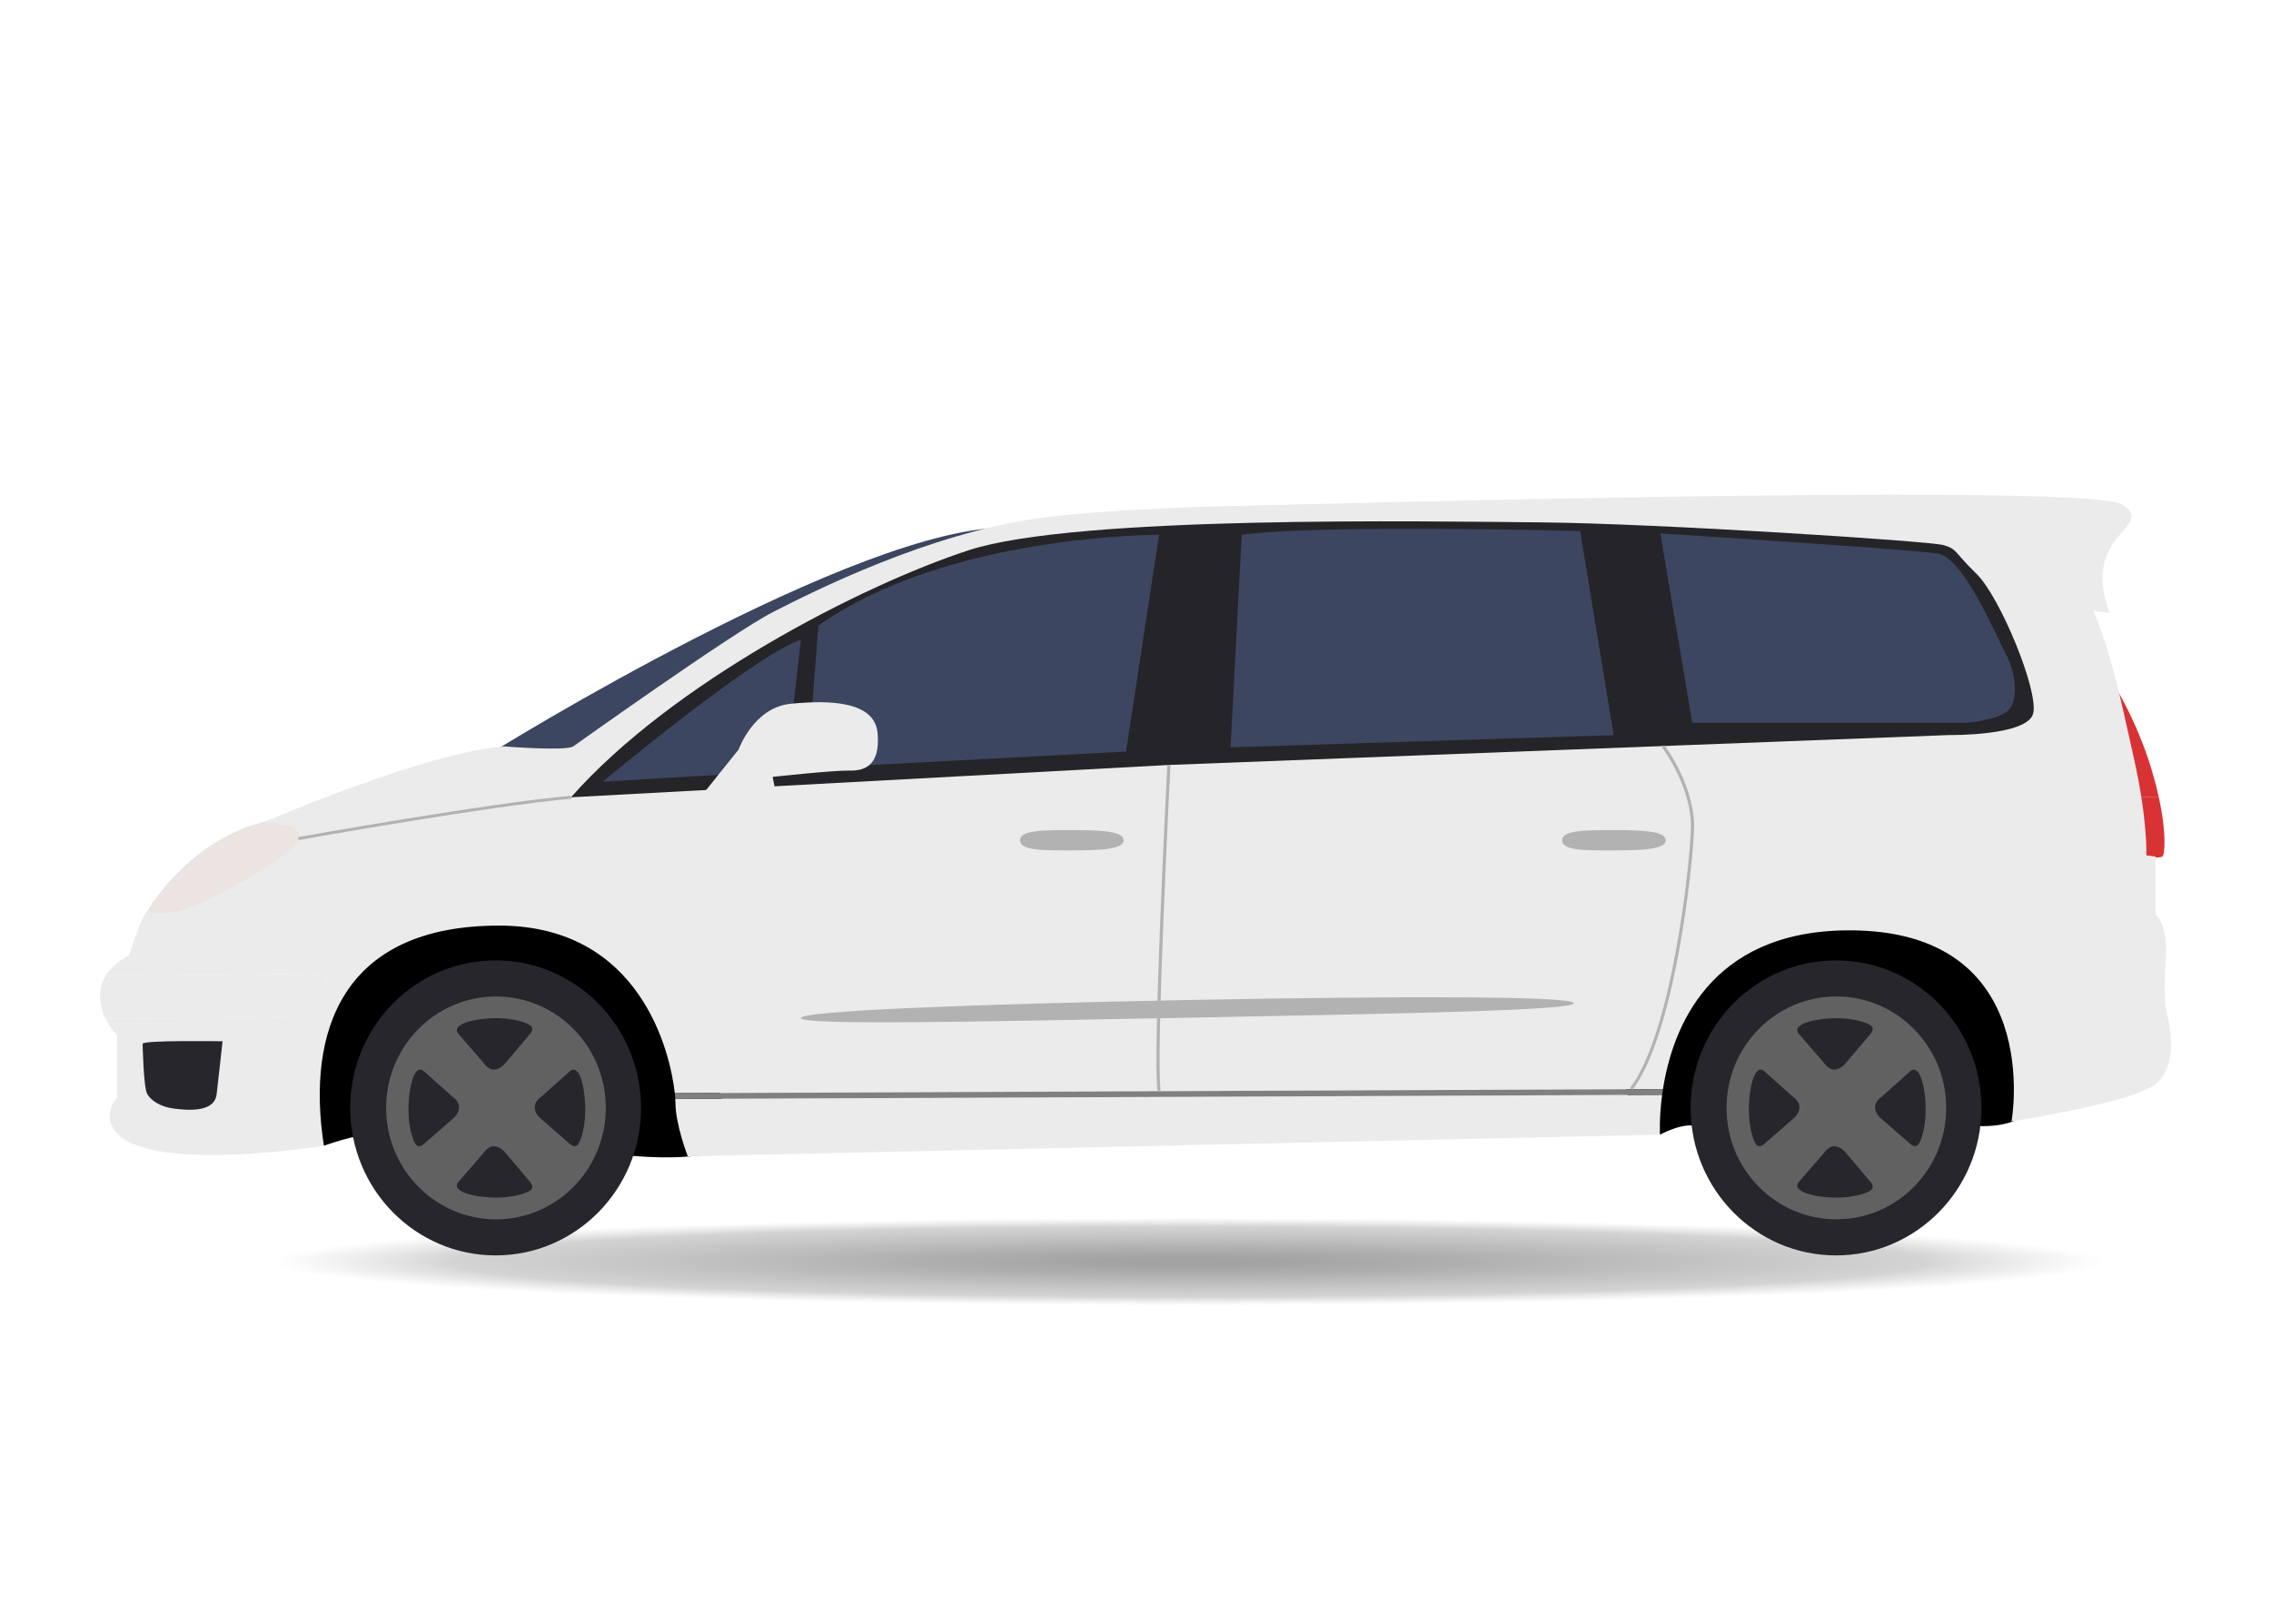 <svg width="179" height="128" viewBox="0 0 179 128" fill="none" xmlns="http://www.w3.org/2000/svg">
<ellipse cx="93.662" cy="99.453" rx="72.235" ry="3.453" fill="url(#paint0_radial)"/>
<path d="M92.918 40.025C92.918 40.025 164.38 37.908 167.243 39.759C170.107 41.609 163.9 41.89 166.277 48.308L92.918 40.025Z" fill="#EBEBEB"/>
<path d="M128.641 88.216L130.842 89.444C130.842 89.444 132.779 88.369 133.919 88.829C135.058 89.289 155.331 88.725 155.331 88.725C155.331 88.725 159.529 89.253 160.25 86.84C160.969 84.427 162.822 67.624 143.216 70.973C123.608 74.323 128.22 84.768 128.641 88.216Z" fill="black"/>
<path d="M21.581 87.481L25.53 90.319C25.53 90.319 28.419 89.291 29.138 89.516C29.858 89.742 50.31 91.15 50.31 91.15C50.31 91.15 55.768 91.629 57.328 90.319C58.888 89.007 50.61 67.183 38.795 69.332C26.98 71.482 21.581 87.481 21.581 87.481Z" fill="black"/>
<path d="M12.428 74.215L11.581 71.861C11.581 71.861 16.314 63.594 25.011 64.523C33.708 65.453 12.428 74.215 12.428 74.215Z" fill="#EBE4E1"/>
<path d="M155.796 42.428L165.621 62.849H170.157C169.057 57.789 165.739 49.516 155.796 42.428Z" fill="#D83235"/>
<path d="M165.621 62.851L167.781 67.339L169.567 67.612C169.567 67.612 170.326 67.626 170.447 67.518C170.629 67.354 170.783 65.721 170.158 62.849H165.621V62.851Z" fill="#D83235"/>
<path d="M37.945 60.772L38.819 59.288C38.819 59.288 67.789 41.266 79.564 41.595C91.341 41.926 41.093 66.432 37.945 60.772Z" fill="#3C4660"/>
<path d="M170.778 79.874C170.778 79.874 170.506 78.725 170.676 75.963C166.598 75.963 160.028 75.963 158.736 75.963C156.838 75.963 154.532 74.556 154.532 73.297C154.532 72.039 155.25 72.231 155.25 72.231H169.906V67.516L169.177 67.433C169.177 67.433 169.288 64.603 168.184 59.735C167.08 54.867 165.969 48.735 163.232 44.948C160.495 41.162 154.986 41.511 147.791 40.512C140.596 39.513 109.577 39.757 109.577 39.757C109.577 39.757 90.715 39.638 81.931 40.844C73.147 42.051 64.098 46.627 60.92 48.251C57.742 49.874 45.179 58.842 45.179 58.842C44.535 59.222 39.764 58.842 39.764 58.842C33.704 59.24 20.78 64.818 20.78 64.818C21.163 64.78 23.073 65.179 23.073 65.179C24.602 66.071 22.143 67.589 21.278 68.215C20.412 68.84 15.979 71.251 14.469 71.725C12.959 72.199 11.579 71.858 11.579 71.858C11.035 72.466 10.187 75.311 10.187 75.311C10.187 75.311 8.973 75.866 8.308 76.955L24.378 76.76C24.378 76.76 25.879 76.673 25.725 77.337C25.572 78 24.501 79.991 22.481 80.135C20.768 80.257 11.191 80.297 8.325 80.306C8.717 81.122 9.229 81.618 9.229 81.618V86.534C8.522 87.273 8.665 88.25 8.665 88.25C9.497 92.955 25.529 90.317 25.529 90.317C24.128 81.289 26.974 72.965 39.334 72.965C50.502 72.965 52.84 82.985 53.187 86.176L131.076 85.848C131.815 81.13 134.69 73.427 145.583 73.34C161.297 73.215 158.55 88.401 158.55 88.401C158.55 88.401 166.66 87.153 169.398 85.781C172.135 84.41 170.778 79.874 170.778 79.874Z" fill="#EBEBEB"/>
<path d="M25.727 77.341C25.88 76.677 24.38 76.764 24.38 76.764L8.31 76.959C8.08 77.335 7.916 77.773 7.891 78.273C7.851 79.062 8.061 79.759 8.325 80.311C11.192 80.301 20.768 80.261 22.481 80.139C24.502 79.995 25.573 78.004 25.727 77.341Z" fill="#EBEBEB"/>
<path d="M53.24 86.948C53.24 88.654 54.21 91.15 54.21 91.15L130.84 89.444C130.84 89.444 130.762 88.153 131.01 86.303L53.226 86.631C53.236 86.756 53.24 86.867 53.24 86.948Z" fill="#EBEBEB"/>
<path d="M53.227 86.631L131.011 86.303C131.031 86.155 131.054 86.004 131.077 85.849L53.188 86.178C53.206 86.352 53.218 86.5 53.227 86.631Z" fill="#808080"/>
<path d="M88.564 66.236C88.564 66.959 86.736 67.036 84.482 67.036C82.228 67.036 80.4 67.078 80.4 66.236C80.4 65.437 82.228 65.437 84.482 65.437C86.736 65.437 88.564 65.515 88.564 66.236Z" fill="#B2B2B2"/>
<path d="M131.294 66.236C131.294 66.959 129.466 67.036 127.212 67.036C124.958 67.036 123.129 67.078 123.129 66.236C123.129 65.437 124.958 65.437 127.212 65.437C129.466 65.437 131.294 65.515 131.294 66.236Z" fill="#B2B2B2"/>
<path d="M154.223 73.228C154.223 74.486 156.84 76.128 158.738 76.128C160.028 76.128 166.6 76.128 170.678 76.128C170.685 75.796 170.693 75.883 170.701 75.754C170.923 72.716 169.906 72.134 169.906 72.134H155.251C155.251 72.136 154.223 71.972 154.223 73.228Z" fill="#EBEBEB"/>
<path d="M45.007 62.851L92.133 60.302L153.696 57.942C153.696 57.942 159.825 58.024 160.258 56.233C160.69 54.443 157.639 47.039 155.797 45.248C153.956 43.458 154.301 43.296 153.179 42.97C152.058 42.645 130.474 41.261 121.497 41.18C112.518 41.099 84.807 40.61 76.347 43.377C67.883 46.142 52.949 53.844 45.007 62.851Z" fill="#252428"/>
<path d="M47.505 61.62C47.505 61.62 59.402 51.681 63.131 50.421L61.935 60.772L47.505 61.62Z" fill="#3C4660"/>
<path d="M64.505 49.325L63.626 60.571L88.755 59.244L91.36 42.159C91.36 42.161 74.641 42.095 64.505 49.325Z" fill="#3C4660"/>
<path d="M97.871 42.16L96.991 58.914L127.189 57.952L124.549 41.862C124.549 41.862 104.065 41.298 97.871 42.16Z" fill="#3C4660"/>
<path d="M130.868 42.05L133.382 56.978H154.998C154.998 56.978 157.632 56.779 158.372 55.918C159.111 55.055 158.864 52.953 158.09 51.528C157.316 50.101 154.781 43.97 152.74 43.638C150.699 43.305 130.868 42.05 130.868 42.05Z" fill="#3C4660"/>
<path d="M92.257 60.312C92.234 60.747 91.08 83.296 91.484 86.001L91.239 86.033C90.831 83.293 91.962 61.233 92.01 60.295L92.012 60.285" fill="#B2B2B2"/>
<path d="M131.196 58.764C131.421 59.067 133.642 62.141 133.523 65.4C133.404 68.68 131.95 81.628 128.668 85.919L128.468 85.783C131.716 81.535 133.158 68.658 133.276 65.393C133.398 62.058 131.001 58.91 130.978 58.879L130.96 58.855L130.955 58.827" fill="#B2B2B2"/>
<path d="M23.539 66.221L23.494 65.991C23.646 65.964 38.789 63.262 44.996 62.733L45.018 62.966C38.824 63.494 23.691 66.193 23.539 66.221Z" fill="#B2B2B2"/>
<path d="M54.296 63.977L58.216 59.088C58.216 59.088 59.389 55.77 62.322 55.48C65.255 55.188 68.96 55.218 69.175 57.807C69.391 60.397 68.126 60.776 66.921 60.746C65.717 60.717 60.9 61.242 60.9 61.242L61.301 63.279C61.304 63.279 54.636 65.083 54.296 63.977Z" fill="#EBEBEB"/>
<path d="M156.177 87.337C156.177 93.758 151.046 98.964 144.716 98.964C138.387 98.964 133.255 93.759 133.255 87.337C133.255 80.914 138.386 75.709 144.716 75.709C151.046 75.709 156.177 80.914 156.177 87.337Z" fill="#27262C"/>
<path d="M136.085 87.337C136.085 92.188 139.962 96.12 144.744 96.12C149.525 96.12 153.4 92.188 153.4 87.337C153.4 82.485 149.524 78.553 144.744 78.553C139.962 78.553 136.085 82.485 136.085 87.337Z" fill="#616161"/>
<path d="M141.738 81.447L143.742 83.758C143.742 83.758 144.088 84.312 144.562 84.312C145.036 84.312 145.382 83.923 145.382 83.923L147.477 81.447C147.477 81.447 147.769 81.096 147.477 80.856C147.187 80.617 146.163 80.264 144.745 80.264C143.323 80.264 141.228 80.653 141.738 81.447Z" fill="#27262C"/>
<path d="M141.738 93.225L143.742 90.914C143.742 90.914 144.089 90.36 144.562 90.36C145.035 90.36 145.382 90.749 145.382 90.749L147.477 93.225C147.477 93.225 147.769 93.576 147.477 93.816C147.185 94.057 146.163 94.408 144.745 94.408C143.323 94.408 141.228 94.02 141.738 93.225Z" fill="#27262C"/>
<path d="M150.618 84.4L148.34 86.433C148.34 86.433 147.794 86.784 147.794 87.264C147.794 87.745 148.177 88.096 148.177 88.096L150.618 90.221C150.618 90.221 150.964 90.517 151.2 90.221C151.438 89.925 151.784 88.888 151.784 87.448C151.784 86.008 151.402 83.881 150.618 84.4Z" fill="#27262C"/>
<path d="M139.01 84.4L141.288 86.433C141.288 86.433 141.834 86.784 141.834 87.264C141.834 87.745 141.451 88.096 141.451 88.096L139.01 90.221C139.01 90.221 138.664 90.517 138.426 90.221C138.19 89.925 137.844 88.888 137.844 87.448C137.843 86.008 138.226 83.881 139.01 84.4Z" fill="#27262C"/>
<path d="M50.527 87.337C50.527 93.758 45.395 98.964 39.066 98.964C32.736 98.964 27.605 93.759 27.605 87.337C27.605 80.914 32.735 75.709 39.066 75.709C45.395 75.709 50.527 80.914 50.527 87.337Z" fill="#27262C"/>
<path d="M30.436 87.337C30.436 92.188 34.312 96.12 39.094 96.12C43.876 96.12 47.75 92.188 47.75 87.337C47.75 82.485 43.874 78.553 39.094 78.553C34.312 78.553 30.436 82.485 30.436 87.337Z" fill="#616161"/>
<path d="M36.089 81.447L38.092 83.758C38.092 83.758 38.438 84.312 38.912 84.312C39.387 84.312 39.732 83.923 39.732 83.923L41.827 81.447C41.827 81.447 42.119 81.096 41.827 80.856C41.537 80.617 40.514 80.264 39.095 80.264C37.673 80.264 35.578 80.653 36.089 81.447Z" fill="#27262C"/>
<path d="M36.089 93.225L38.092 90.914C38.092 90.914 38.44 90.36 38.912 90.36C39.385 90.36 39.732 90.749 39.732 90.749L41.827 93.225C41.827 93.225 42.119 93.576 41.827 93.816C41.536 94.057 40.514 94.408 39.095 94.408C37.673 94.408 35.578 94.02 36.089 93.225Z" fill="#27262C"/>
<path d="M44.967 84.4L42.69 86.433C42.69 86.433 42.143 86.784 42.143 87.264C42.143 87.745 42.526 88.096 42.526 88.096L44.967 90.221C44.967 90.221 45.313 90.517 45.549 90.221C45.787 89.925 46.133 88.888 46.133 87.448C46.133 86.008 45.751 83.881 44.967 84.4Z" fill="#27262C"/>
<path d="M33.36 84.4L35.637 86.433C35.637 86.433 36.184 86.784 36.184 87.264C36.184 87.745 35.801 88.096 35.801 88.096L33.36 90.221C33.36 90.221 33.014 90.517 32.776 90.221C32.54 89.925 32.194 88.888 32.194 87.448C32.193 86.008 32.576 83.881 33.36 84.4Z" fill="#27262C"/>
<path d="M11.241 82.293C11.241 82.293 11.31 85.733 11.602 86.239C11.895 86.746 12.617 87.252 13.719 87.393C14.821 87.533 16.904 87.707 17.075 86.258C17.248 84.808 17.54 82.084 17.54 82.084C17.54 82.084 11.155 81.979 11.241 82.293Z" fill="#27262C"/>
<path d="M124.053 79.083C124.064 79.658 110.424 79.904 93.597 80.227C76.77 80.549 63.13 80.83 63.12 80.255C63.109 79.679 76.797 79.155 93.623 78.832C110.449 78.508 124.042 78.508 124.053 79.083Z" fill="#B2B2B2"/>
<defs>
<radialGradient id="paint0_radial" cx="0" cy="0" r="1" gradientUnits="userSpaceOnUse" gradientTransform="translate(93.662 99.453) rotate(90) scale(3.453 72.235)">
<stop offset="0.09" stop-color="#A3A3A3"/>
<stop offset="0.299" stop-color="#AFAFAF"/>
<stop offset="0.804" stop-color="#B9B9B9" stop-opacity="0.622"/>
<stop offset="1" stop-color="#C9C9C9" stop-opacity="0"/>
</radialGradient>
</defs>
</svg>
